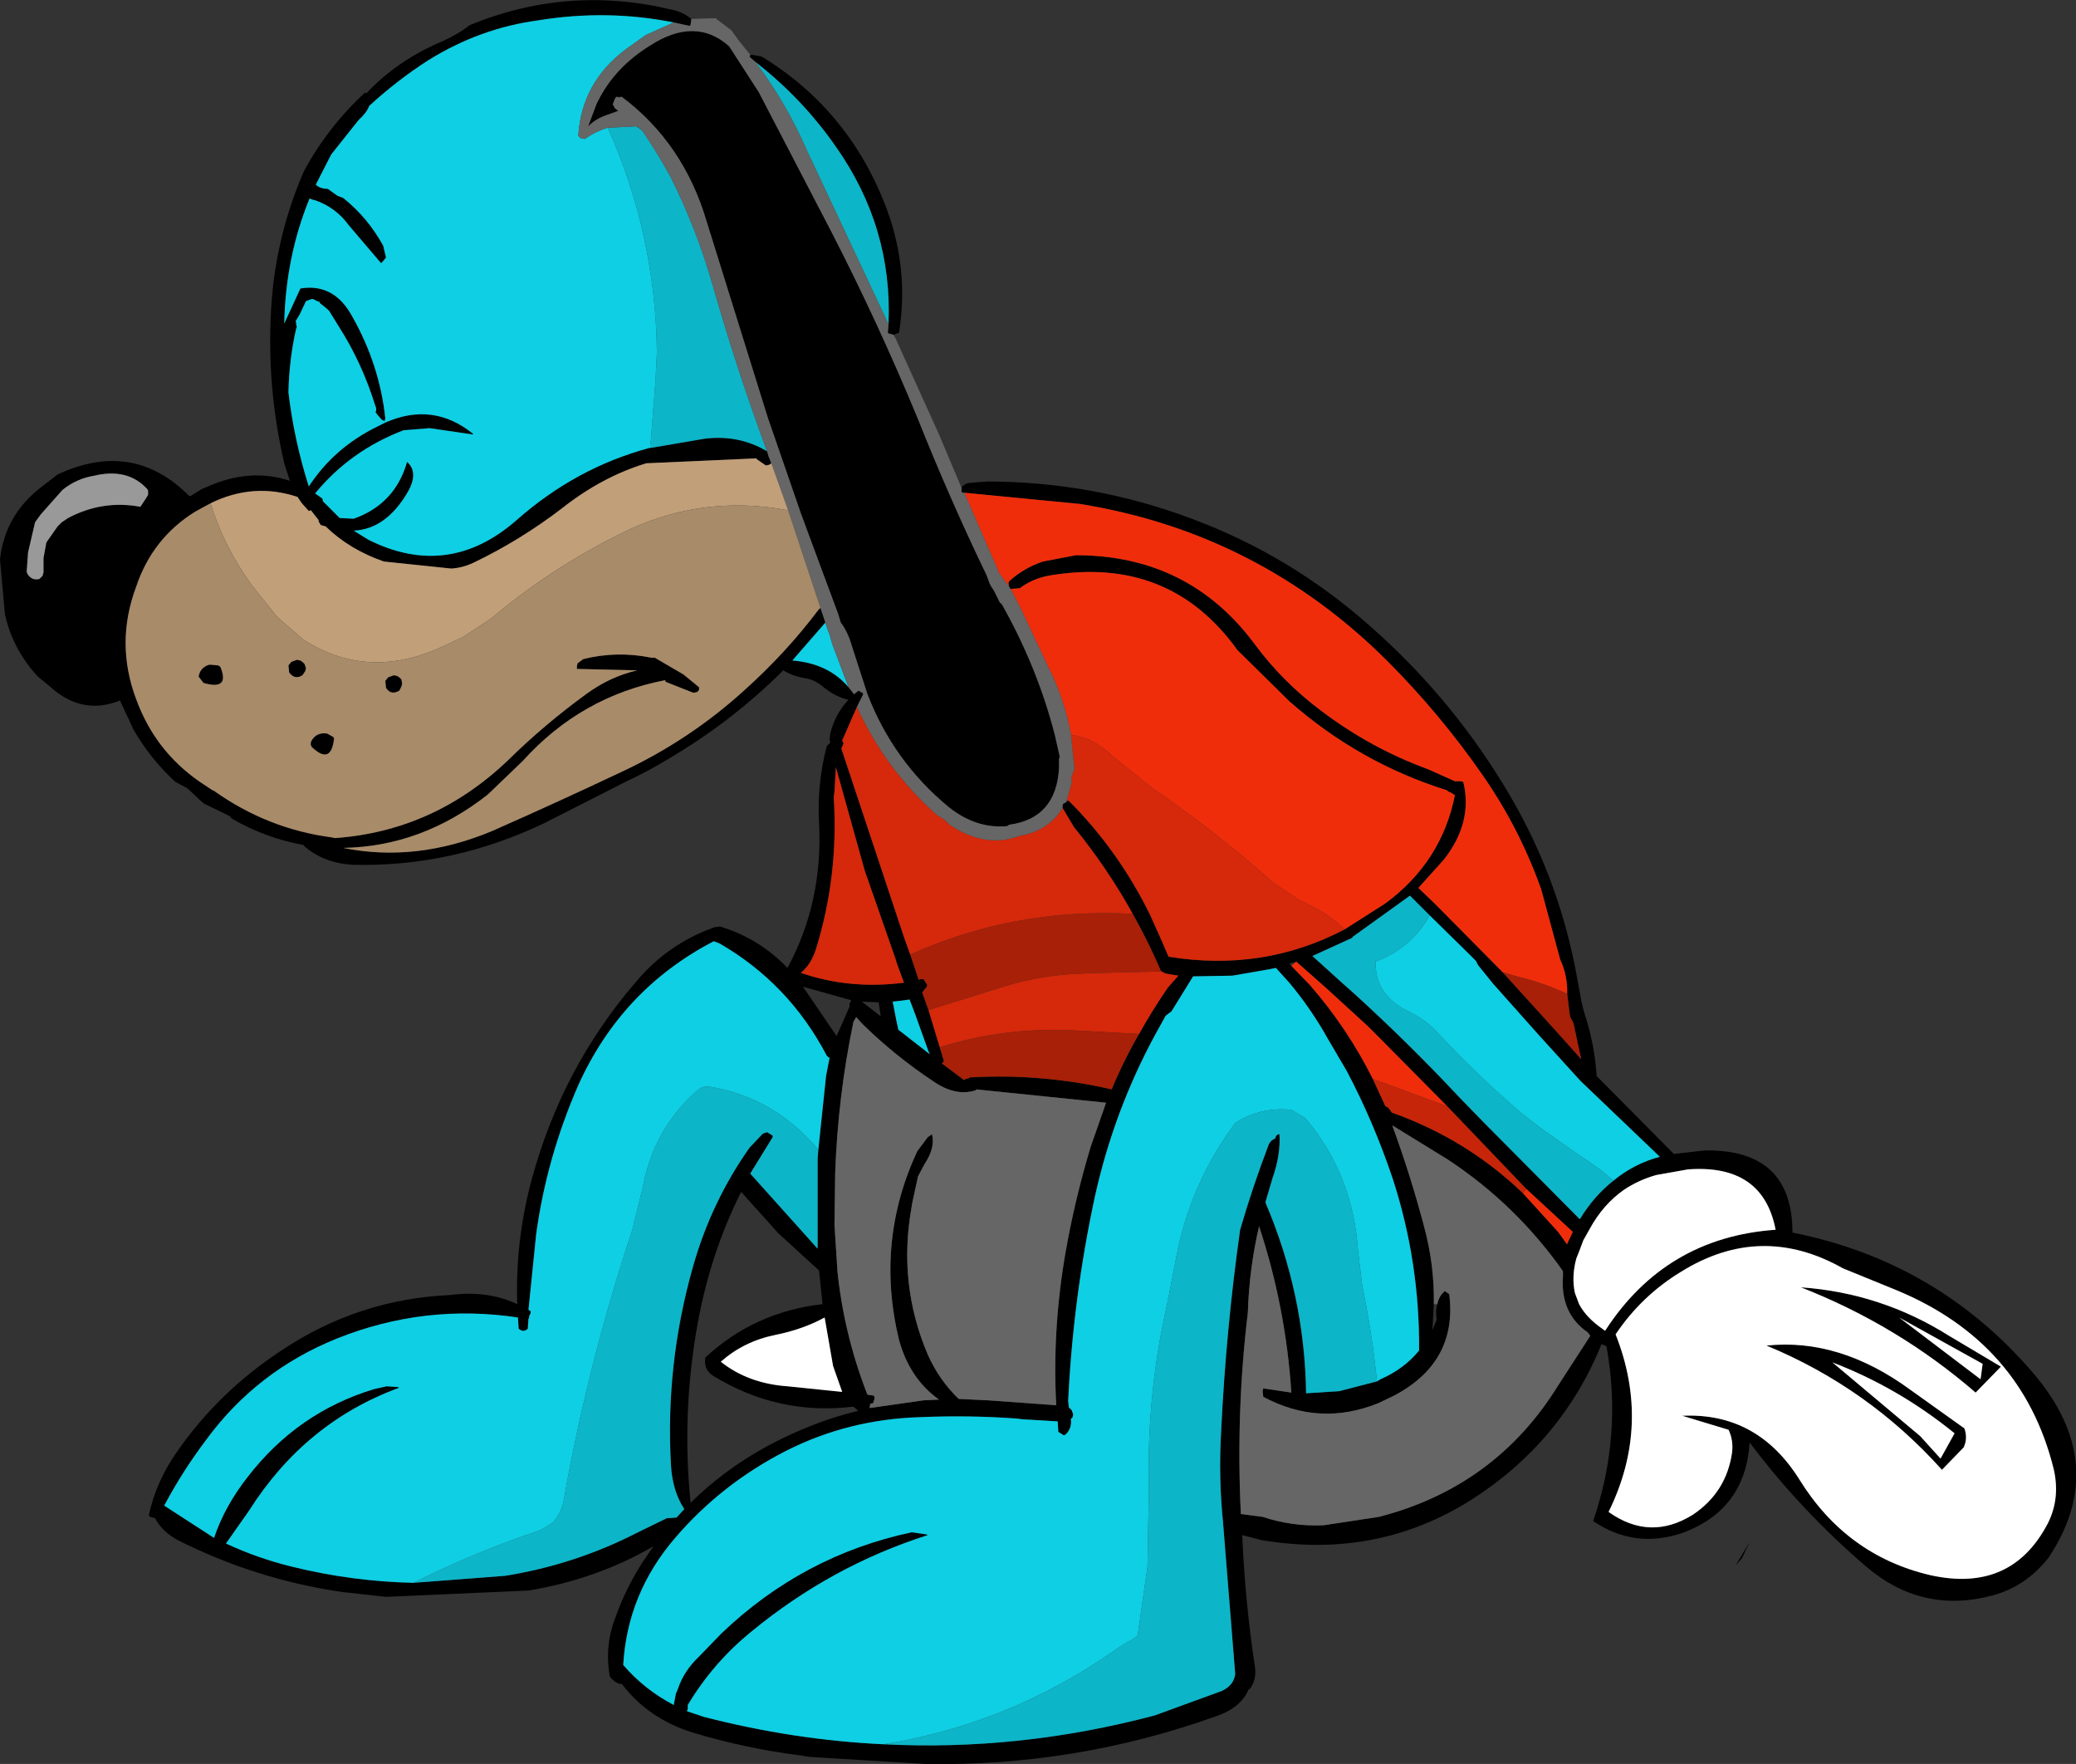 <?xml version="1.0" encoding="UTF-8" standalone="no"?>
<svg xmlns:xlink="http://www.w3.org/1999/xlink" height="125.65px" width="147.9px" xmlns="http://www.w3.org/2000/svg">
  <rect width="100%" height="100%" fill="#333333" stroke="none"/>
  <g transform="matrix(1.0, 0.0, 0.0, 1.0, 73.95, 62.8)">
    <path d="M-25.95 -61.2 Q-30.7 -62.15 -35.6 -61.35 -39.75 -60.8 -43.45 -58.5 -45.7 -57.05 -47.65 -55.25 -47.8 -54.8 -48.4 -54.25 L-50.35 -51.8 -51.45 -49.65 Q-51.15 -49.35 -50.6 -49.35 L-49.9 -48.85 -49.5 -48.7 Q-47.75 -47.3 -46.65 -45.3 L-46.45 -44.45 -46.7 -44.15 -46.8 -44.05 -49.1 -46.75 Q-50.05 -48.05 -51.55 -48.55 L-51.6 -48.55 -51.9 -48.7 -51.9 -48.65 Q-53.6 -44.5 -53.7 -39.75 L-52.55 -42.25 Q-50.15 -42.65 -48.85 -40.25 -46.9 -36.8 -46.5 -33.0 L-46.55 -32.8 -46.75 -32.9 -47.1 -33.3 -47.2 -33.45 -47.15 -33.55 -47.15 -33.7 -47.15 -33.75 -47.2 -33.85 Q-48.15 -36.95 -49.85 -39.6 L-50.5 -40.65 -50.65 -40.8 -51.15 -41.2 -51.2 -41.3 -51.35 -41.35 -51.55 -41.45 -51.65 -41.5 -51.75 -41.5 -52.15 -41.35 -52.6 -40.4 -52.9 -39.9 -52.85 -39.85 -52.85 -39.7 -52.8 -39.5 -52.85 -39.4 Q-53.35 -37.2 -53.4 -34.85 -53.0 -31.45 -51.95 -28.15 -50.15 -30.9 -47.1 -32.4 L-46.5 -32.7 Q-43.1 -34.2 -40.25 -31.9 L-40.25 -31.85 -43.35 -32.3 -45.2 -32.15 Q-49.0 -30.7 -51.5 -27.65 L-51.0 -27.3 -50.95 -27.2 -50.95 -27.15 -50.95 -27.1 -49.75 -25.9 -48.75 -25.85 Q-45.8 -26.9 -44.95 -29.9 -44.1 -29.15 -44.9 -27.75 -46.45 -25.1 -48.75 -25.0 L-47.7 -24.35 Q-42.0 -21.5 -37.15 -25.75 -32.9 -29.5 -27.65 -30.9 L-27.55 -30.9 -23.75 -31.55 Q-21.3 -31.85 -19.3 -30.65 L-19.2 -30.3 -19.0 -29.8 Q-19.15 -29.65 -19.4 -29.65 L-20.05 -30.1 -20.05 -30.15 -27.9 -29.8 Q-31.05 -28.85 -33.9 -26.6 -36.9 -24.3 -40.25 -22.7 -41.0 -22.35 -41.8 -22.3 L-46.6 -22.8 Q-49.05 -23.65 -50.75 -25.3 L-51.1 -25.4 -51.25 -25.65 -51.25 -25.75 -51.8 -26.45 -51.95 -26.4 -52.4 -26.9 -52.55 -27.1 -52.75 -27.4 Q-55.9 -28.45 -58.95 -26.95 L-60.05 -26.35 Q-63.1 -24.45 -64.25 -21.0 -65.75 -17.0 -64.25 -13.0 -62.9 -9.3 -59.7 -7.1 L-58.8 -6.5 -58.75 -6.5 Q-54.9 -3.75 -50.3 -3.15 L-50.1 -3.1 Q-43.0 -3.6 -37.7 -8.7 -35.15 -11.2 -32.2 -13.35 -30.5 -14.6 -28.55 -15.05 L-32.85 -15.15 -32.85 -15.35 -32.8 -15.55 -32.4 -15.85 Q-30.0 -16.45 -27.55 -15.95 L-27.3 -15.95 -25.25 -14.75 -24.15 -13.85 Q-24.1 -13.6 -24.3 -13.5 L-24.55 -13.45 -25.95 -14.0 -26.45 -14.2 -26.55 -14.25 -26.55 -14.35 Q-32.55 -13.2 -36.7 -8.6 L-39.2 -6.2 Q-43.9 -2.5 -49.5 -2.4 -44.3 -1.35 -38.9 -3.6 -34.25 -5.65 -29.6 -7.85 -24.8 -10.1 -20.9 -13.65 -17.95 -16.3 -15.65 -19.35 L-15.5 -19.5 -15.15 -18.45 -17.5 -15.75 Q-14.95 -15.55 -13.5 -13.85 L-13.1 -13.35 -12.8 -13.6 -12.5 -13.45 -12.45 -13.35 -12.9 -12.45 -13.95 -10.05 -13.9 -9.95 -13.85 -9.85 -14.0 -9.5 -14.0 -9.45 -9.55 3.95 -9.1 5.2 -8.5 7.0 -8.4 6.95 -8.15 6.95 -7.9 7.35 -7.9 7.45 -8.25 7.9 -7.8 9.15 -7.0 11.8 -6.7 12.8 -6.85 12.95 -5.25 14.15 -5.25 14.1 -5.1 14.05 -4.9 14.0 -4.9 13.95 Q0.25 13.65 5.25 14.8 6.1 12.75 7.2 10.85 8.15 9.15 9.25 7.55 L10.0 6.7 9.1 6.55 8.9 6.45 8.8 6.4 8.75 6.35 Q7.85 4.25 6.75 2.3 4.95 -0.95 2.55 -3.9 L1.75 -5.25 1.75 -5.45 1.8 -5.55 2.0 -5.65 2.05 -5.7 2.2 -5.75 Q5.75 -2.2 8.0 2.4 L8.85 4.3 9.3 5.35 Q16.05 6.45 21.85 3.4 L24.75 1.55 Q28.75 -1.4 29.7 -6.15 L29.4 -6.35 Q29.2 -6.4 29.15 -6.5 22.9 -8.45 17.9 -12.85 L14.2 -16.5 Q9.35 -23.25 0.8 -21.8 -0.35 -21.6 -1.3 -20.9 L-1.95 -20.85 -2.0 -20.9 -2.05 -21.0 -2.1 -21.2 -2.1 -21.3 -2.05 -21.4 Q-1.0 -22.35 0.35 -22.8 L2.7 -23.25 Q10.75 -23.25 15.45 -16.9 17.45 -14.2 20.2 -12.15 23.7 -9.5 27.8 -8.0 L29.7 -7.15 30.1 -7.15 30.3 -7.1 Q31.0 -4.2 28.9 -1.55 L27.1 0.45 28.3 1.6 33.1 6.45 37.0 10.75 38.7 12.65 38.15 10.1 37.9 9.6 37.7 8.0 37.7 7.6 Q37.65 6.5 37.2 5.55 L35.85 0.55 Q34.3 -3.8 31.7 -7.55 28.65 -11.95 24.85 -15.75 15.7 -24.85 3.0 -26.9 L-5.25 -27.7 -5.4 -27.7 -5.45 -27.8 -5.45 -28.0 -5.45 -28.05 -5.4 -28.15 -5.2 -28.3 -5.1 -28.35 -4.9 -28.4 -3.65 -28.5 Q3.9 -28.5 10.95 -25.85 17.95 -23.25 23.6 -18.25 29.2 -13.35 33.1 -7.0 37.0 -0.7 38.35 6.55 L38.7 8.45 38.85 9.1 38.95 9.45 Q39.65 11.55 39.8 13.85 L45.3 19.4 47.5 19.15 Q53.75 19.05 53.75 25.0 64.05 27.05 70.85 34.95 76.45 41.45 72.0 48.15 70.4 50.2 68.0 50.85 62.95 52.2 58.95 48.75 54.3 44.75 50.7 39.95 50.4 44.75 45.9 46.4 42.5 47.55 39.55 45.55 41.65 39.45 40.5 33.1 L40.15 32.95 Q37.3 39.95 30.85 44.05 24.1 48.3 15.9 46.9 L14.55 46.55 Q14.75 51.25 15.45 55.9 15.6 56.8 15.1 57.5 L15.0 57.55 Q14.45 58.85 12.7 59.45 2.65 63.05 -8.05 62.85 L-16.3 62.35 -16.9 62.25 Q-20.85 61.75 -24.65 60.6 -27.8 59.6 -29.65 57.15 L-29.8 57.15 -30.05 57.05 -30.25 56.9 -30.35 56.8 -30.5 56.65 Q-30.9 54.45 -30.1 52.4 -29.35 50.3 -28.15 48.45 L-27.4 47.35 Q-31.45 49.7 -36.3 50.5 L-46.45 50.95 -49.6 50.6 Q-55.75 49.7 -61.3 46.9 -62.4 46.3 -62.9 45.35 L-63.25 45.25 -63.35 45.15 Q-62.85 42.8 -61.4 40.7 -58.4 36.35 -53.9 33.4 -48.45 29.75 -41.9 29.45 -39.2 29.1 -37.1 30.1 -37.25 25.55 -36.05 21.15 -33.9 13.25 -28.65 7.15 -26.6 4.7 -23.7 3.5 L-23.05 3.25 -22.65 3.2 Q-19.85 4.05 -17.85 6.15 -15.3 1.45 -15.6 -4.2 -15.75 -6.95 -15.05 -9.65 L-14.8 -9.9 -14.85 -10.15 -14.8 -10.55 Q-14.45 -11.95 -13.5 -12.95 -14.45 -13.15 -15.4 -13.95 -15.95 -14.4 -16.65 -14.5 -17.5 -14.65 -18.15 -15.05 -21.8 -11.4 -26.4 -8.7 -27.8 -7.85 -29.3 -7.15 L-35.1 -4.2 Q-41.75 -1.0 -48.9 -1.2 -50.95 -1.35 -52.3 -2.55 L-52.3 -2.6 Q-55.05 -3.1 -57.45 -4.5 L-57.5 -4.55 -57.55 -4.65 -59.4 -5.55 -59.7 -5.8 -60.6 -6.65 -61.45 -7.1 Q-63.25 -8.75 -64.45 -10.85 L-65.4 -12.9 Q-68.15 -11.8 -70.45 -13.95 L-71.25 -14.6 Q-73.05 -16.55 -73.6 -19.05 L-73.95 -22.95 Q-73.6 -26.15 -70.95 -28.15 L-69.85 -29.0 Q-64.5 -31.5 -60.5 -27.5 L-60.4 -27.45 -59.6 -27.95 -59.25 -28.1 Q-56.15 -29.5 -53.3 -28.55 L-53.7 -29.8 Q-55.15 -36.05 -54.5 -42.4 -54.0 -46.7 -52.3 -50.6 -50.6 -53.75 -47.95 -56.2 L-47.85 -56.15 Q-45.65 -58.5 -42.45 -59.85 -41.25 -60.4 -40.5 -61.0 -33.5 -63.9 -26.05 -62.1 -25.3 -61.95 -24.7 -61.45 L-24.7 -61.4 -24.75 -61.05 -24.8 -60.95 -25.95 -61.2 M-20.5 -58.9 L-20.45 -58.9 -19.8 -58.8 -19.65 -58.75 Q-13.3 -54.85 -10.7 -47.7 -9.2 -43.5 -9.9 -39.1 L-10.3 -38.95 -10.65 -39.05 -10.7 -39.1 -10.65 -39.7 Q-10.35 -46.6 -14.4 -52.35 -16.8 -55.8 -20.15 -58.4 L-20.55 -58.75 -20.5 -58.9 M-30.05 -55.9 L-30.15 -55.75 -30.3 -55.35 -30.25 -55.3 -30.15 -55.1 -29.9 -54.9 -30.6 -54.65 -31.0 -54.5 Q-31.6 -54.25 -32.05 -53.8 L-31.45 -55.4 -31.35 -55.6 Q-30.15 -58.0 -27.65 -59.55 -24.4 -61.65 -22.0 -59.5 L-19.9 -56.25 -14.75 -46.35 Q-11.4 -39.85 -8.55 -32.95 -6.3 -27.3 -3.65 -21.8 L-3.45 -21.25 -3.35 -21.05 -3.15 -20.75 -2.7 -19.85 -2.6 -19.8 Q-0.05 -15.3 1.2 -10.45 L1.55 -8.9 1.5 -8.75 1.5 -8.65 1.5 -8.1 Q1.3 -4.5 -2.05 -4.05 L-2.2 -3.95 Q-4.4 -3.75 -6.35 -5.3 -10.3 -8.55 -12.15 -13.35 L-13.25 -16.75 Q-13.55 -17.8 -14.05 -18.45 L-14.25 -19.1 -15.55 -22.6 -16.9 -26.25 -19.25 -33.05 -23.6 -47.0 Q-25.25 -52.6 -29.65 -55.9 L-29.7 -55.9 -30.05 -55.9 M-14.5 -6.4 L-14.55 -6.0 Q-14.2 -0.45 -15.8 4.75 -16.15 5.9 -16.9 6.5 -13.4 7.7 -9.55 7.2 L-10.1 5.7 -10.1 5.65 -12.35 -0.8 -14.4 -8.15 -14.5 -6.4 M-15.65 19.1 L-15.1 13.85 -14.85 12.55 -14.95 12.5 -15.05 12.4 Q-17.75 7.25 -22.7 4.4 L-23.1 4.25 Q-29.65 7.65 -32.75 14.5 -35.0 19.65 -35.75 25.1 L-36.3 30.5 -36.15 30.6 -36.15 30.7 -36.15 30.75 -36.25 30.95 -36.25 31.05 -36.3 31.15 -36.35 31.85 Q-36.65 32.15 -37.0 31.85 L-37.05 31.05 Q-43.7 30.05 -49.95 32.55 -55.65 34.85 -59.25 39.75 -60.95 42.0 -62.25 44.45 L-58.7 46.75 Q-57.95 44.5 -56.3 42.4 -52.75 37.8 -47.3 36.15 L-46.4 35.95 -45.65 36.0 -45.5 36.05 Q-52.2 38.5 -56.2 44.8 L-57.85 47.15 Q-55.6 48.2 -53.15 48.8 -48.9 49.85 -44.5 49.95 L-37.95 49.45 Q-33.0 48.65 -28.6 46.4 L-26.45 45.35 -25.75 45.3 -25.2 44.7 Q-26.05 43.4 -26.15 41.55 -26.55 34.4 -24.6 27.5 -23.3 22.85 -20.55 18.95 L-19.6 17.95 -19.45 17.9 -19.3 17.85 -18.9 18.1 -18.9 18.2 -20.5 20.8 -15.7 26.15 -15.7 19.75 -15.65 19.1 M-4.4 14.85 Q-5.85 15.35 -7.5 14.2 -10.2 12.4 -12.5 10.15 L-12.95 9.65 -13.1 9.9 -13.15 10.0 Q-14.25 15.25 -14.45 20.75 L-14.5 24.45 -14.3 27.55 -14.3 27.6 -14.3 27.65 Q-13.85 32.1 -12.25 36.3 L-12.15 36.55 -11.8 36.6 Q-11.65 36.6 -11.65 36.75 L-11.65 36.85 -11.75 37.15 -11.95 37.2 -12.0 37.5 -8.15 36.95 -7.05 36.9 Q-9.15 35.4 -9.9 32.65 -11.6 25.65 -8.6 19.2 L-7.85 18.2 -7.55 18.0 Q-7.3 18.95 -8.1 20.15 L-8.55 21.0 -8.95 22.85 -9.0 23.15 Q-10.0 28.65 -7.85 33.7 -7.05 35.5 -5.65 36.85 L-3.6 36.95 -3.55 36.95 1.3 37.3 Q1.0 31.8 2.0 26.2 2.65 22.55 3.75 18.9 L4.85 15.75 -4.4 14.8 -4.45 14.8 -4.4 14.85 M-16.75 7.5 L-16.7 7.55 -14.35 11.0 -13.4 8.85 -13.45 8.75 -13.3 8.45 -16.7 7.5 -16.75 7.5 M-11.35 8.6 L-12.55 8.55 -11.2 9.6 -11.35 8.6 M-10.1 9.85 L-10.0 10.3 -9.95 10.55 -8.15 11.95 -7.9 12.15 -7.7 12.3 -7.8 12.1 -8.75 9.45 -9.15 8.4 -9.9 8.5 -10.35 8.55 -10.1 9.85 M-45.65 -14.65 L-45.5 -14.55 -45.35 -14.4 -45.3 -14.1 -45.35 -13.9 -45.5 -13.6 Q-46.1 -13.25 -46.45 -13.8 L-46.5 -14.3 -46.3 -14.55 -45.9 -14.7 -45.65 -14.65 M-52.4 -14.7 Q-52.95 -14.35 -53.35 -14.9 L-53.4 -15.4 -53.2 -15.65 -52.8 -15.8 -52.55 -15.75 -52.4 -15.65 -52.25 -15.5 -52.15 -15.2 -52.2 -15.0 -52.4 -14.7 M-50.65 -10.55 L-50.2 -10.3 -50.15 -10.2 Q-50.35 -8.3 -51.7 -9.55 -51.9 -9.75 -51.75 -10.05 -51.4 -10.65 -50.65 -10.55 M-63.65 -27.15 L-63.55 -27.3 -63.4 -27.55 -63.4 -27.65 -63.4 -27.75 -63.4 -27.85 -63.45 -27.95 Q-64.85 -29.5 -67.3 -28.9 -68.5 -28.7 -69.5 -27.9 L-71.05 -26.15 -71.45 -25.6 -71.95 -23.45 -72.05 -22.05 -71.95 -21.85 Q-71.65 -21.45 -71.2 -21.55 L-71.15 -21.55 -71.05 -21.65 -70.9 -21.8 -70.9 -21.9 -70.85 -22.0 -70.85 -23.05 -70.65 -24.15 -70.55 -24.3 -69.85 -25.3 -69.55 -25.6 -69.1 -25.9 Q-66.65 -27.2 -63.95 -26.7 L-63.65 -27.15 M-58.25 -15.3 Q-57.55 -13.6 -59.45 -14.15 L-59.8 -14.6 Q-59.7 -15.25 -59.05 -15.45 L-58.9 -15.45 -58.4 -15.4 -58.25 -15.3 M24.15 35.6 L24.4 35.45 Q26.1 34.7 27.15 33.4 27.2 27.05 25.25 21.1 23.9 17.1 22.0 13.5 L20.65 11.2 Q19.45 9.05 17.9 7.2 L16.95 6.15 16.45 6.25 13.85 6.7 11.05 6.75 9.6 9.1 9.5 9.25 9.1 9.55 8.35 10.9 Q5.4 16.35 4.05 22.45 2.5 29.65 2.15 37.0 L2.2 37.45 2.3 37.55 2.4 37.65 2.45 37.8 2.5 37.9 2.5 38.0 2.45 38.2 2.35 38.25 2.35 38.35 Q2.4 38.95 2.0 39.35 L1.85 39.45 1.45 39.2 1.4 38.45 -1.1 38.3 -1.5 38.25 Q-4.9 38.0 -8.4 38.15 -13.5 38.3 -17.95 40.55 -22.55 42.9 -25.85 46.75 -29.25 50.7 -29.55 55.8 -28.05 57.55 -25.95 58.65 L-25.8 57.85 -25.65 57.5 Q-25.25 56.25 -24.15 55.2 L-22.55 53.55 Q-16.75 48.0 -9.0 46.35 L-7.95 46.5 -7.85 46.55 Q-14.75 48.75 -20.45 53.45 -23.15 55.65 -24.95 58.65 L-24.95 58.85 -24.95 58.95 -25.0 59.05 -25.0 59.1 -23.8 59.5 Q-17.4 61.15 -11.0 61.45 -1.35 61.95 8.3 59.4 L13.1 57.65 Q13.95 57.25 14.05 56.45 L13.25 46.5 13.2 45.85 13.15 45.8 13.2 45.8 Q12.85 42.5 13.05 39.1 13.4 31.85 14.4 24.8 15.3 21.7 16.45 18.7 16.6 18.4 16.9 18.3 16.95 18.0 17.2 18.0 17.3 19.45 16.7 21.15 L16.2 22.85 Q19.0 29.4 19.1 36.45 L21.45 36.3 24.15 35.6 M-21.15 22.1 Q-23.35 26.5 -24.25 31.5 -25.4 37.85 -24.75 44.25 -21.3 40.85 -16.5 38.9 -14.7 38.15 -12.8 37.7 L-13.15 37.4 Q-18.5 38.05 -23.15 35.2 -23.85 34.75 -23.7 33.9 -20.2 30.65 -15.35 30.1 L-15.6 27.7 -18.5 25.05 -21.15 22.1 M-18.75 32.3 Q-20.95 32.75 -22.6 34.2 -20.65 35.75 -17.85 35.95 L-13.95 36.35 -14.6 34.5 -15.2 31.05 Q-16.75 31.9 -18.75 32.3 M27.9 2.4 L26.5 1.0 22.4 3.95 22.4 4.0 19.55 5.3 21.65 7.2 22.55 8.0 Q26.45 11.55 30.05 15.4 L31.85 17.25 38.6 24.05 Q39.6 22.4 41.0 21.3 42.45 20.1 44.3 19.6 L38.65 14.2 35.65 10.9 32.4 7.25 31.35 5.95 31.2 5.65 30.8 5.25 27.9 2.4 M18.4 5.7 L17.9 5.85 18.05 6.0 19.4 7.4 Q22.05 10.45 23.85 14.05 L24.75 16.0 24.95 16.1 25.1 16.3 25.2 16.45 Q30.55 18.35 34.55 22.2 L37.05 24.95 37.7 25.85 37.7 25.8 38.1 24.95 34.8 21.9 34.7 21.8 29.15 16.0 24.4 11.2 23.5 10.3 20.55 7.6 18.4 5.7 M44.05 20.9 Q42.8 21.25 41.75 21.95 40.25 23.0 39.3 24.75 L38.85 25.55 38.55 26.35 38.35 26.85 Q38.0 28.15 38.25 29.3 L38.55 30.1 Q39.05 31.05 40.2 31.85 L40.4 32.0 Q44.7 25.35 52.55 24.8 51.65 20.1 46.3 20.5 L44.05 20.9 M28.45 30.1 Q28.55 29.55 28.95 29.2 L28.95 29.15 29.25 29.35 29.3 29.4 Q29.9 34.2 25.4 36.6 L24.25 37.15 Q20.05 38.85 16.05 36.7 L16.0 36.3 16.05 36.1 18.05 36.4 Q17.65 30.3 15.75 24.55 15.05 27.55 14.95 30.7 14.1 37.75 14.45 45.0 L14.45 45.05 16.0 45.25 Q18.1 45.95 20.35 45.85 L24.3 45.25 Q32.6 43.1 37.05 35.9 L39.35 32.35 39.15 32.1 Q37.2 30.75 37.4 28.1 L37.4 27.75 Q34.05 23.0 29.2 19.8 L25.3 17.4 25.25 17.35 25.25 17.4 Q26.55 20.95 27.5 24.55 28.25 27.3 28.2 30.1 L28.1 31.95 28.4 31.2 Q28.3 30.55 28.45 30.1 M41.15 32.25 Q43.7 38.7 40.65 44.9 43.6 47.0 46.65 45.1 49.05 43.5 49.45 40.65 49.55 39.8 49.2 39.05 L45.9 38.05 Q51.25 37.8 54.25 42.6 57.6 48.0 63.55 49.4 69.35 50.7 71.95 45.7 72.85 43.9 72.35 41.8 70.1 32.8 61.15 29.1 L57.35 27.55 Q51.5 24.25 45.8 27.8 43.0 29.5 41.15 32.25 M68.6 34.55 L66.8 36.4 Q61.25 31.6 54.35 28.9 60.05 29.3 64.9 32.35 L68.6 34.55 M67.15 35.45 L67.3 34.35 61.35 31.05 67.15 35.45 M66.0 38.95 Q66.25 39.65 65.95 40.3 L64.4 41.9 Q59.15 36.05 51.9 33.05 57.1 32.5 62.15 36.2 L66.0 38.95 M62.85 39.5 L64.3 41.1 65.3 39.3 Q61.3 36.05 56.6 34.25 L62.85 39.5 M50.15 48.2 L49.7 48.7 50.7 47.05 50.15 48.2" fill="#000000" fill-rule="evenodd" stroke="none"/>
    <path d="M-5.25 -27.7 L3.0 -26.9 Q15.7 -24.85 24.85 -15.75 28.65 -11.95 31.7 -7.55 34.3 -3.8 35.85 0.55 L37.2 5.55 Q37.65 6.5 37.7 7.6 L37.7 8.0 Q36.0 7.2 34.1 6.75 L33.1 6.45 28.3 1.6 27.1 0.45 28.9 -1.55 Q31.0 -4.2 30.3 -7.1 L30.1 -7.15 29.7 -7.15 27.8 -8.0 Q23.7 -9.5 20.2 -12.15 17.45 -14.2 15.45 -16.9 10.75 -23.25 2.7 -23.25 L0.35 -22.8 Q-1.0 -22.35 -2.05 -21.4 L-2.1 -21.3 -2.1 -21.2 -2.05 -21.0 -2.75 -21.95 -5.25 -27.7 M-1.95 -20.85 L-1.3 -20.9 Q-0.35 -21.6 0.8 -21.8 9.35 -23.25 14.2 -16.5 L17.9 -12.85 Q22.9 -8.45 29.15 -6.5 29.2 -6.4 29.4 -6.35 L29.7 -6.15 Q28.75 -1.4 24.75 1.55 L21.85 3.4 Q20.7 2.25 18.6 1.3 L16.8 0.1 Q12.7 -3.55 8.1 -6.7 L5.3 -8.95 Q3.9 -10.3 2.35 -10.45 1.9 -13.0 0.7 -15.35 L-1.25 -19.5 -1.95 -20.85 M8.75 6.35 L8.8 6.4 8.9 6.45 9.1 6.55 8.75 6.4 8.75 6.35 M18.05 6.0 L18.4 5.7 20.55 7.6 23.5 10.3 24.4 11.2 29.15 16.0 23.85 14.05 Q22.05 10.45 19.4 7.4 L18.05 6.0 M34.8 21.9 L38.1 24.95 37.7 25.8 37.7 25.85 37.05 24.95 34.55 22.2 34.8 21.9" fill="#f02d0b" fill-rule="evenodd" stroke="none"/>
    <path d="M21.85 3.4 Q16.05 6.45 9.3 5.35 L8.85 4.3 8.0 2.4 Q5.75 -2.2 2.2 -5.75 L2.05 -5.8 2.4 -7.05 2.4 -7.25 2.35 -7.35 2.6 -8.05 2.35 -10.45 Q3.9 -10.3 5.3 -8.95 L8.1 -6.7 Q12.7 -3.55 16.8 0.1 L18.6 1.3 Q20.7 2.25 21.85 3.4 M1.75 -5.25 L2.55 -3.9 Q4.95 -0.95 6.75 2.3 -1.7 1.85 -9.1 5.2 L-9.55 3.95 -14.0 -9.45 -14.0 -9.5 -13.85 -9.85 -13.9 -9.95 -13.95 -10.05 -12.9 -12.45 Q-10.85 -7.95 -7.15 -4.7 L-7.05 -4.65 Q-6.65 -4.45 -6.3 -4.05 -3.75 -2.35 -1.35 -3.25 0.75 -3.6 1.75 -5.25 M9.1 6.55 L10.0 6.7 9.25 7.55 Q8.15 9.15 7.2 10.85 L2.6 10.6 Q-2.4 10.35 -7.0 11.8 L-7.8 9.15 -2.35 7.45 Q0.25 6.65 3.1 6.55 L4.6 6.5 8.75 6.4 9.1 6.55 M-14.5 -6.4 L-14.4 -8.15 -12.35 -0.8 -10.1 5.65 -10.1 5.7 -9.55 7.2 Q-13.4 7.7 -16.9 6.5 -16.15 5.9 -15.8 4.75 -14.2 -0.45 -14.55 -6.0 L-14.5 -6.4" fill="#d6280a" fill-rule="evenodd" stroke="none"/>
    <path d="M-19.3 -30.65 Q-21.3 -31.85 -23.75 -31.55 L-27.55 -30.9 -27.6 -31.2 -27.25 -35.7 -27.15 -37.7 Q-27.25 -46.1 -30.65 -53.7 L-28.6 -53.8 -28.2 -53.5 Q-27.1 -51.9 -26.15 -50.15 -24.3 -46.45 -23.15 -42.4 -21.45 -36.45 -19.3 -30.65 M-20.15 -58.4 Q-16.8 -55.8 -14.4 -52.35 -10.35 -46.6 -10.65 -39.7 L-16.45 -52.05 Q-17.95 -55.5 -20.15 -58.4 M-44.5 49.95 Q-40.1 47.75 -35.45 46.2 L-34.55 45.65 Q-33.9 44.9 -33.75 43.85 -32.05 34.3 -28.9 24.8 L-28.15 21.75 Q-27.4 17.65 -24.3 14.9 -23.9 14.55 -23.45 14.6 -18.8 15.35 -15.65 19.1 L-15.7 19.75 -15.7 26.15 -20.5 20.8 -18.9 18.2 -18.9 18.1 -19.3 17.85 -19.45 17.9 -19.6 17.95 -20.55 18.95 Q-23.3 22.85 -24.6 27.5 -26.55 34.4 -26.15 41.55 -26.05 43.4 -25.2 44.7 L-25.75 45.3 -26.45 45.35 -28.6 46.4 Q-33.0 48.65 -37.95 49.45 L-44.5 49.95 M-11.0 61.45 Q-2.0 60.0 5.55 54.7 6.1 54.3 6.7 54.0 L7.1 53.7 7.8 48.8 7.9 43.3 Q7.75 37.4 8.85 31.75 L9.35 29.35 9.85 26.75 Q10.85 21.5 14.05 17.2 15.8 16.05 18.05 16.25 L19.05 16.85 Q22.45 20.9 22.8 26.3 L23.1 28.8 Q23.8 32.15 24.15 35.6 L21.45 36.3 19.1 36.45 Q19.0 29.4 16.2 22.85 L16.7 21.15 Q17.3 19.45 17.2 18.0 16.95 18.0 16.9 18.3 16.6 18.4 16.45 18.7 15.3 21.7 14.4 24.8 13.4 31.85 13.05 39.1 12.85 42.5 13.2 45.8 L13.15 45.8 13.2 45.85 13.25 46.5 14.05 56.45 Q13.95 57.25 13.1 57.65 L8.3 59.4 Q-1.35 61.95 -11.0 61.45 M41.0 21.3 Q39.6 22.4 38.6 24.05 L31.85 17.25 30.05 15.4 Q26.45 11.55 22.55 8.0 L21.65 7.2 19.55 5.3 22.4 4.0 22.4 3.95 26.5 1.0 27.9 2.4 Q26.65 4.7 24.05 5.7 24.0 8.1 26.4 9.25 27.6 9.8 28.55 10.85 31.35 13.85 34.45 16.5 L35.8 17.55 38.5 19.45 Q39.85 20.3 41.0 21.3" fill="#0db5c8" fill-rule="evenodd" stroke="none"/>
    <path d="M-51.6 -48.55 L-51.55 -48.55 Q-50.05 -48.05 -49.1 -46.75 L-46.8 -44.05 -46.7 -44.15 -46.45 -44.45 -46.65 -45.3 Q-47.75 -47.3 -49.5 -48.7 L-49.9 -48.85 -50.6 -49.35 Q-51.15 -49.35 -51.45 -49.65 L-50.35 -51.8 -48.4 -54.25 Q-47.8 -54.8 -47.65 -55.25 -45.7 -57.05 -43.45 -58.5 -39.75 -60.8 -35.6 -61.35 -30.7 -62.15 -25.95 -61.2 L-27.95 -60.3 -29.35 -59.3 Q-32.5 -56.95 -32.75 -53.15 L-32.7 -53.05 -32.55 -52.95 -32.3 -52.9 Q-31.5 -53.45 -30.65 -53.7 -27.25 -46.1 -27.15 -37.7 L-27.25 -35.7 -27.6 -31.2 -27.55 -30.9 -27.65 -30.9 Q-32.9 -29.5 -37.15 -25.75 -42.0 -21.5 -47.7 -24.35 L-48.75 -25.0 Q-46.45 -25.1 -44.9 -27.75 -44.1 -29.15 -44.95 -29.9 -45.8 -26.9 -48.75 -25.85 L-49.75 -25.9 -50.95 -27.1 -50.95 -27.15 -50.95 -27.2 -51.0 -27.3 -51.5 -27.65 Q-49.0 -30.7 -45.2 -32.15 L-43.35 -32.3 -40.25 -31.85 -40.25 -31.9 Q-43.1 -34.2 -46.5 -32.7 L-47.1 -32.4 Q-50.15 -30.9 -51.95 -28.15 -53.0 -31.45 -53.4 -34.85 -53.35 -37.2 -52.85 -39.4 L-52.8 -39.5 -52.85 -39.7 -52.85 -39.85 -52.9 -39.9 -52.6 -40.4 -52.15 -41.35 -51.75 -41.5 -51.65 -41.5 -51.55 -41.45 -51.35 -41.35 -51.2 -41.3 -51.15 -41.2 -50.65 -40.8 -50.5 -40.65 -49.85 -39.6 Q-48.15 -36.95 -47.2 -33.85 L-47.15 -33.75 -47.15 -33.7 -47.15 -33.55 -47.2 -33.45 -47.1 -33.3 -46.75 -32.9 -46.55 -32.8 -46.5 -33.0 Q-46.9 -36.8 -48.85 -40.25 -50.15 -42.65 -52.55 -42.25 L-53.7 -39.75 Q-53.6 -44.5 -51.9 -48.65 L-51.6 -48.55 M-13.5 -13.85 Q-14.95 -15.55 -17.5 -15.75 L-15.15 -18.45 -14.95 -17.85 -14.85 -17.6 -14.65 -16.9 -13.5 -13.85 M-44.5 49.95 Q-48.9 49.85 -53.15 48.8 -55.6 48.2 -57.85 47.15 L-56.2 44.8 Q-52.2 38.5 -45.5 36.05 L-45.65 36.0 -46.4 35.95 -47.3 36.15 Q-52.75 37.8 -56.3 42.4 -57.95 44.5 -58.7 46.75 L-62.25 44.45 Q-60.95 42.0 -59.25 39.75 -55.65 34.85 -49.95 32.55 -43.7 30.05 -37.05 31.05 L-37.0 31.85 Q-36.65 32.15 -36.35 31.85 L-36.3 31.15 -36.25 31.05 -36.25 30.95 -36.15 30.75 -36.15 30.7 -36.15 30.6 -36.3 30.5 -35.75 25.1 Q-35.0 19.65 -32.75 14.5 -29.65 7.65 -23.1 4.25 L-22.7 4.4 Q-17.75 7.25 -15.05 12.4 L-14.95 12.5 -14.85 12.55 -15.1 13.85 -15.65 19.1 Q-18.8 15.35 -23.45 14.6 -23.9 14.55 -24.3 14.9 -27.4 17.65 -28.15 21.75 L-28.9 24.8 Q-32.05 34.3 -33.75 43.85 -33.9 44.9 -34.55 45.65 L-35.45 46.2 Q-40.1 47.75 -44.5 49.95 M-10.1 9.85 L-10.35 8.55 -9.9 8.5 -9.15 8.4 -8.75 9.45 -7.8 12.1 -7.7 12.3 -7.9 12.15 -8.15 11.95 -9.95 10.55 -10.0 10.3 -10.1 9.85 M-11.0 61.45 Q-17.4 61.15 -23.8 59.5 L-25.0 59.1 -25.0 59.05 -24.95 58.95 -24.95 58.85 -24.95 58.65 Q-23.15 55.65 -20.45 53.45 -14.75 48.75 -7.85 46.55 L-7.95 46.5 -9.0 46.35 Q-16.75 48.0 -22.55 53.55 L-24.15 55.2 Q-25.25 56.25 -25.65 57.5 L-25.8 57.85 -25.95 58.65 Q-28.05 57.55 -29.55 55.8 -29.25 50.7 -25.85 46.75 -22.55 42.9 -17.95 40.55 -13.5 38.3 -8.4 38.15 -4.9 38.0 -1.5 38.25 L-1.1 38.3 1.4 38.45 1.45 39.2 1.85 39.45 2.0 39.35 Q2.4 38.95 2.35 38.35 L2.35 38.25 2.45 38.2 2.5 38.0 2.5 37.9 2.45 37.8 2.4 37.65 2.3 37.55 2.2 37.45 2.15 37.0 Q2.5 29.65 4.05 22.45 5.4 16.35 8.35 10.9 L9.1 9.55 9.5 9.25 9.6 9.1 11.05 6.75 13.85 6.7 16.45 6.25 16.95 6.15 17.9 7.2 Q19.45 9.05 20.65 11.2 L22.0 13.5 Q23.9 17.1 25.25 21.1 27.2 27.05 27.15 33.4 26.1 34.7 24.4 35.45 L24.15 35.6 Q23.8 32.15 23.1 28.8 L22.8 26.3 Q22.45 20.9 19.05 16.85 L18.05 16.25 Q15.8 16.05 14.05 17.2 10.85 21.5 9.85 26.75 L9.35 29.35 8.85 31.75 Q7.75 37.4 7.9 43.3 L7.8 48.8 7.1 53.7 6.7 54.0 Q6.1 54.3 5.55 54.7 -2.0 60.0 -11.0 61.45 M41.0 21.3 Q39.85 20.3 38.5 19.45 L35.8 17.55 34.45 16.5 Q31.35 13.85 28.55 10.85 27.6 9.8 26.4 9.25 24.0 8.1 24.05 5.7 26.65 4.7 27.9 2.4 L30.8 5.25 31.2 5.65 31.35 5.95 32.4 7.25 35.65 10.9 38.65 14.2 44.3 19.6 Q42.45 20.1 41.0 21.3" fill="#0ecfe4" fill-rule="evenodd" stroke="none"/>
    <path d="M37.7 8.0 L37.9 9.6 38.15 10.1 38.7 12.65 37.0 10.75 33.1 6.45 34.1 6.75 Q36.0 7.2 37.7 8.0 M6.75 2.3 Q7.85 4.25 8.75 6.35 L8.75 6.4 4.6 6.5 3.1 6.55 Q0.25 6.65 -2.35 7.45 L-7.8 9.15 -8.25 7.9 -7.9 7.45 -7.9 7.35 -8.15 6.95 -8.4 6.95 -8.5 7.0 -9.1 5.2 Q-1.7 1.85 6.75 2.3 M7.2 10.85 Q6.1 12.75 5.25 14.8 0.25 13.65 -4.9 13.95 L-4.9 14.0 -5.1 14.05 -5.25 14.1 -5.25 14.15 -6.85 12.95 -6.7 12.8 -7.0 11.8 Q-2.4 10.35 2.6 10.6 L7.2 10.85" fill="#a72007" fill-rule="evenodd" stroke="none"/>
    <path d="M29.15 16.0 L34.7 21.8 34.8 21.9 34.55 22.2 Q30.55 18.35 25.2 16.45 L25.1 16.3 24.95 16.1 24.75 16.0 23.85 14.05 29.15 16.0" fill="#c62509" fill-rule="evenodd" stroke="none"/>
    <path d="M-18.75 32.3 Q-16.75 31.9 -15.2 31.05 L-14.6 34.5 -13.95 36.35 -17.85 35.95 Q-20.65 35.75 -22.6 34.2 -20.95 32.75 -18.75 32.3 M44.05 20.9 L46.3 20.5 Q51.65 20.1 52.55 24.8 44.7 25.35 40.4 32.0 L40.2 31.85 Q39.05 31.05 38.55 30.1 L38.25 29.3 Q38.0 28.15 38.35 26.85 L38.55 26.35 38.85 25.55 39.3 24.75 Q40.25 23.0 41.75 21.95 42.8 21.25 44.05 20.9 M41.15 32.25 Q43.0 29.5 45.8 27.8 51.5 24.25 57.35 27.55 L61.15 29.1 Q70.1 32.8 72.35 41.8 72.85 43.9 71.95 45.7 69.35 50.7 63.55 49.4 57.6 48.0 54.25 42.6 51.25 37.8 45.9 38.05 L49.2 39.05 Q49.55 39.8 49.45 40.65 49.05 43.5 46.65 45.1 43.6 47.0 40.65 44.9 43.7 38.7 41.15 32.25 M62.85 39.5 L56.6 34.25 Q61.3 36.05 65.3 39.3 L64.3 41.1 62.85 39.5 M66.0 38.95 L62.15 36.2 Q57.1 32.5 51.9 33.05 59.15 36.05 64.4 41.9 L65.95 40.3 Q66.25 39.65 66.0 38.95 M67.15 35.45 L61.35 31.05 67.3 34.35 67.15 35.45 M68.6 34.55 L64.9 32.35 Q60.05 29.3 54.35 28.9 61.25 31.6 66.8 36.4 L68.6 34.55" fill="#ffffff" fill-rule="evenodd" stroke="none"/>
    <path d="M-25.95 -61.2 L-24.8 -60.95 -24.75 -61.05 -24.7 -61.4 -24.7 -61.45 -23.1 -61.5 -22.95 -61.5 -22.85 -61.4 -21.85 -60.65 -21.35 -59.95 -20.5 -58.9 -20.55 -58.75 -20.15 -58.4 Q-17.95 -55.5 -16.45 -52.05 L-10.65 -39.7 -10.7 -39.1 -10.65 -39.05 -10.3 -38.95 -10.15 -38.7 -7.05 -31.85 -5.45 -28.05 -5.45 -28.0 -5.45 -27.8 -5.4 -27.7 -5.25 -27.7 -2.75 -21.95 -2.05 -21.0 -2.0 -20.9 -1.95 -20.85 -1.25 -19.5 0.7 -15.35 Q1.9 -13.0 2.35 -10.45 L2.6 -8.05 2.35 -7.35 2.4 -7.25 2.4 -7.05 2.05 -5.8 2.0 -5.65 1.8 -5.55 1.75 -5.45 1.75 -5.25 Q0.75 -3.6 -1.35 -3.25 -3.75 -2.35 -6.3 -4.05 -6.65 -4.45 -7.05 -4.65 L-7.15 -4.7 Q-10.85 -7.95 -12.9 -12.45 L-12.45 -13.35 -12.5 -13.45 -12.8 -13.6 -13.1 -13.35 -13.5 -13.85 -14.65 -16.9 -14.85 -17.6 -14.95 -17.85 -15.15 -18.45 -15.5 -19.5 -17.8 -26.45 -19.0 -29.8 -19.2 -30.3 -19.3 -30.65 Q-21.45 -36.45 -23.15 -42.4 -24.3 -46.45 -26.15 -50.15 -27.1 -51.9 -28.2 -53.5 L-28.55 -53.8 -28.6 -53.8 -30.65 -53.7 Q-31.5 -53.45 -32.3 -52.9 L-32.55 -52.95 -32.7 -53.05 -32.75 -53.15 Q-32.5 -56.95 -29.35 -59.3 L-27.95 -60.3 -25.95 -61.2 M-29.7 -55.9 L-29.65 -55.9 Q-25.25 -52.6 -23.6 -47.0 L-19.25 -33.05 -16.9 -26.25 -15.55 -22.6 -14.25 -19.1 -14.05 -18.45 Q-13.55 -17.8 -13.25 -16.75 L-12.15 -13.35 Q-10.3 -8.55 -6.35 -5.3 -4.4 -3.75 -2.2 -3.95 L-2.05 -4.05 Q1.3 -4.5 1.5 -8.1 L1.5 -8.65 1.5 -8.75 1.55 -8.9 1.2 -10.45 Q-0.05 -15.3 -2.6 -19.8 L-2.7 -19.85 -3.15 -20.75 -3.35 -21.05 -3.45 -21.25 -3.65 -21.8 Q-6.3 -27.3 -8.55 -32.95 -11.4 -39.85 -14.75 -46.35 L-19.9 -56.25 -22.0 -59.5 Q-24.4 -61.65 -27.65 -59.55 -30.15 -58.0 -31.35 -55.6 L-31.45 -55.4 -32.05 -53.8 Q-31.6 -54.25 -31.0 -54.5 L-30.6 -54.65 -29.9 -54.9 -30.15 -55.1 -30.25 -55.3 -30.3 -55.35 -30.15 -55.75 -30.05 -55.9 -29.8 -55.85 -29.7 -55.9 M-4.4 14.8 L4.85 15.75 3.75 18.9 Q2.65 22.55 2.0 26.2 1.0 31.8 1.3 37.3 L-3.55 36.95 -3.6 36.95 -5.65 36.85 Q-7.05 35.5 -7.85 33.7 -10.0 28.65 -9.0 23.15 L-8.95 22.85 -8.55 21.0 -8.1 20.15 Q-7.3 18.95 -7.55 18.0 L-7.85 18.2 -8.6 19.2 Q-11.6 25.65 -9.9 32.65 -9.15 35.4 -7.05 36.9 L-8.15 36.95 -12.0 37.5 -11.95 37.2 -11.75 37.15 -11.65 36.85 -11.65 36.75 Q-11.65 36.6 -11.8 36.6 L-12.15 36.55 -12.25 36.3 Q-13.85 32.1 -14.3 27.65 L-14.3 27.6 -14.3 27.55 -14.5 24.45 -14.45 20.75 Q-14.25 15.25 -13.15 10.0 L-13.1 9.9 -12.95 9.65 -12.5 10.15 Q-10.2 12.4 -7.5 14.2 -5.85 15.35 -4.4 14.85 L-4.4 14.8 M25.3 17.4 L29.2 19.8 Q34.05 23.0 37.4 27.75 L37.4 28.1 Q37.2 30.75 39.15 32.1 L39.35 32.35 37.05 35.9 Q32.6 43.1 24.3 45.25 L20.35 45.85 Q18.1 45.95 16.0 45.25 L14.45 45.05 14.45 45.0 Q14.1 37.75 14.95 30.7 15.05 27.55 15.75 24.55 17.65 30.3 18.05 36.4 L16.05 36.1 16.0 36.3 16.05 36.7 Q20.05 38.85 24.25 37.15 L25.4 36.6 Q29.9 34.2 29.3 29.4 L29.25 29.35 28.95 29.15 28.95 29.2 Q28.55 29.55 28.45 30.1 L28.2 30.1 Q28.25 27.3 27.5 24.55 26.55 20.95 25.25 17.4 L25.3 17.4" fill="#666666" fill-rule="evenodd" stroke="none"/>
    <path d="M-58.95 -26.95 Q-55.9 -28.45 -52.75 -27.4 L-52.55 -27.1 -52.4 -26.9 -51.95 -26.4 -51.8 -26.45 -51.25 -25.75 -51.25 -25.65 -51.1 -25.4 -50.75 -25.3 Q-49.05 -23.65 -46.6 -22.8 L-41.8 -22.3 Q-41.0 -22.35 -40.25 -22.7 -36.9 -24.3 -33.9 -26.6 -31.05 -28.85 -27.9 -29.8 L-20.05 -30.15 -20.05 -30.1 -19.4 -29.65 Q-19.15 -29.65 -19.0 -29.8 L-17.8 -26.45 Q-24.15 -27.65 -29.9 -24.7 -34.8 -22.25 -38.95 -18.75 L-41.0 -17.4 -42.85 -16.55 Q-47.95 -14.4 -52.35 -17.25 L-54.2 -18.85 -56.0 -21.1 Q-58.0 -23.85 -58.95 -26.95" fill="#c19f79" fill-rule="evenodd" stroke="none"/>
    <path d="M-15.5 -19.5 L-15.65 -19.35 Q-17.95 -16.3 -20.9 -13.65 -24.8 -10.1 -29.6 -7.85 -34.25 -5.65 -38.9 -3.6 -44.3 -1.35 -49.5 -2.4 -43.9 -2.5 -39.2 -6.2 L-36.7 -8.6 Q-32.55 -13.2 -26.55 -14.35 L-26.55 -14.25 -26.45 -14.2 -25.95 -14.0 -24.55 -13.45 -24.3 -13.5 Q-24.1 -13.6 -24.15 -13.85 L-25.25 -14.75 -27.3 -15.95 -27.55 -15.95 Q-30.0 -16.45 -32.4 -15.85 L-32.8 -15.55 -32.85 -15.35 -32.85 -15.15 -28.55 -15.05 Q-30.5 -14.6 -32.2 -13.35 -35.15 -11.2 -37.7 -8.7 -43.0 -3.6 -50.1 -3.1 L-50.3 -3.15 Q-54.9 -3.75 -58.75 -6.5 L-58.8 -6.5 -59.7 -7.1 Q-62.9 -9.3 -64.25 -13.0 -65.75 -17.0 -64.25 -21.0 -63.1 -24.45 -60.05 -26.35 L-58.95 -26.95 Q-58.0 -23.85 -56.0 -21.1 L-54.2 -18.85 -52.35 -17.25 Q-47.95 -14.4 -42.85 -16.55 L-41.0 -17.4 -38.95 -18.75 Q-34.8 -22.25 -29.9 -24.7 -24.15 -27.65 -17.8 -26.45 L-15.5 -19.5 M-50.65 -10.55 Q-51.4 -10.65 -51.75 -10.05 -51.9 -9.75 -51.7 -9.55 -50.35 -8.3 -50.15 -10.2 L-50.2 -10.3 -50.65 -10.55 M-52.4 -14.7 L-52.2 -15.0 -52.15 -15.2 -52.25 -15.5 -52.4 -15.65 -52.55 -15.75 -52.8 -15.8 -53.2 -15.65 -53.4 -15.4 -53.35 -14.9 Q-52.95 -14.35 -52.4 -14.7 M-45.65 -14.65 L-45.9 -14.7 -46.3 -14.55 -46.5 -14.3 -46.45 -13.8 Q-46.1 -13.25 -45.5 -13.6 L-45.35 -13.9 -45.3 -14.1 -45.35 -14.4 -45.5 -14.55 -45.65 -14.65 M-58.25 -15.3 L-58.4 -15.4 -58.9 -15.45 -59.05 -15.45 Q-59.7 -15.25 -59.8 -14.6 L-59.45 -14.15 Q-57.55 -13.6 -58.25 -15.3" fill="#a88b69" fill-rule="evenodd" stroke="none"/>
    <path d="M-63.65 -27.15 L-63.95 -26.7 Q-66.65 -27.2 -69.1 -25.9 L-69.55 -25.6 -69.85 -25.3 -70.55 -24.3 -70.65 -24.15 -70.85 -23.05 -70.85 -22.0 -70.9 -21.9 -70.9 -21.8 -71.05 -21.65 -71.15 -21.55 -71.2 -21.55 Q-71.65 -21.45 -71.95 -21.85 L-72.05 -22.05 -71.95 -23.45 -71.45 -25.6 -71.05 -26.15 -69.5 -27.9 Q-68.5 -28.7 -67.3 -28.9 -64.85 -29.5 -63.45 -27.95 L-63.4 -27.85 -63.4 -27.75 -63.4 -27.65 -63.4 -27.55 -63.55 -27.3 -63.65 -27.15" fill="#999999" fill-rule="evenodd" stroke="none"/>
  </g>
</svg>
